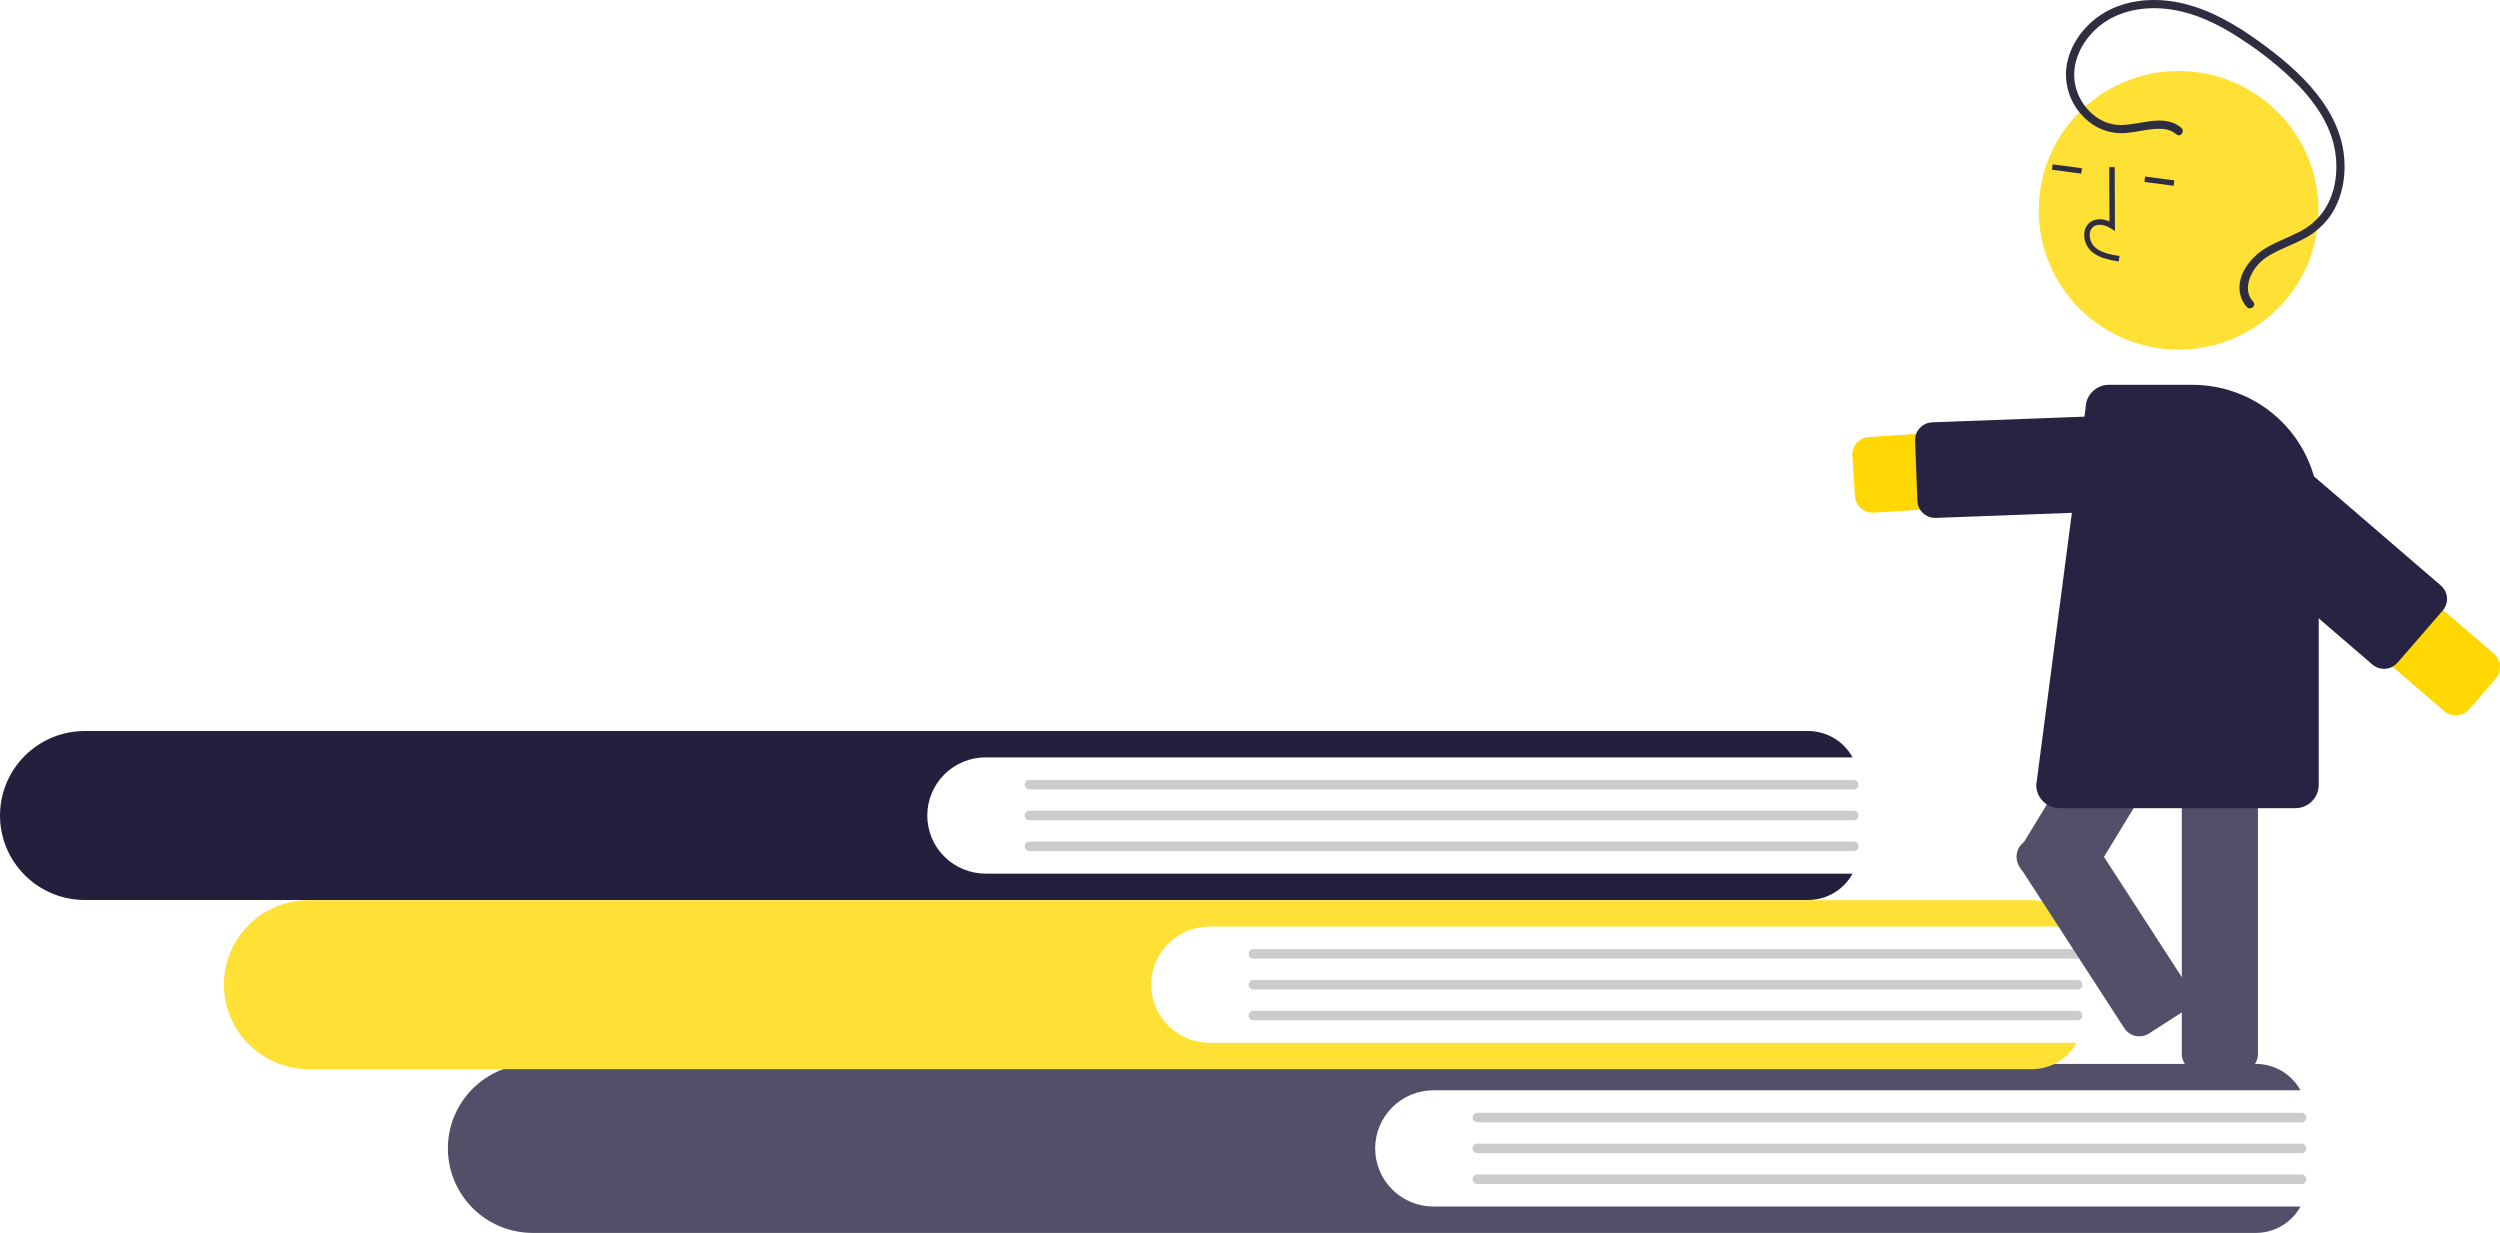 <svg width="1024" height="505" viewBox="0 0 1024 505" fill="none" xmlns="http://www.w3.org/2000/svg">
<path d="M587.156 494.2C580.818 494.196 574.741 491.686 570.262 487.221C565.782 482.756 563.265 476.702 563.265 470.389C563.265 464.077 565.782 458.023 570.262 453.558C574.741 449.093 580.818 446.582 587.156 446.578H942.269C940.483 443.312 937.847 440.586 934.637 438.686C931.428 436.786 927.764 435.781 924.03 435.779H218.159C208.95 435.789 200.122 439.44 193.614 445.93C187.106 452.42 183.451 461.217 183.452 470.389C183.457 479.56 187.114 488.354 193.62 494.842C200.127 501.331 208.952 504.984 218.159 505H924.03C927.763 504.997 931.428 503.993 934.637 502.093C937.846 500.192 940.483 497.466 942.269 494.2L587.156 494.2Z" fill="#524F69"/>
<path d="M942.741 459.699H605.111C604.594 459.697 604.099 459.492 603.734 459.128C603.369 458.763 603.164 458.27 603.164 457.755C603.164 457.24 603.369 456.746 603.734 456.382C604.099 456.018 604.594 455.812 605.111 455.811H942.741C943.257 455.812 943.753 456.018 944.118 456.382C944.483 456.746 944.688 457.24 944.688 457.755C944.688 458.27 944.483 458.763 944.118 459.128C943.753 459.492 943.257 459.697 942.741 459.699Z" fill="#CCCCCC"/>
<path d="M942.741 472.333H605.111C604.593 472.333 604.097 472.128 603.731 471.764C603.365 471.399 603.159 470.905 603.159 470.389C603.159 469.874 603.365 469.379 603.731 469.015C604.097 468.65 604.593 468.446 605.111 468.446H942.741C943.258 468.446 943.755 468.65 944.121 469.015C944.487 469.379 944.692 469.874 944.692 470.389C944.692 470.905 944.487 471.399 944.121 471.764C943.755 472.128 943.258 472.333 942.741 472.333Z" fill="#CCCCCC"/>
<path d="M942.741 484.968H605.111C604.594 484.966 604.099 484.761 603.734 484.397C603.369 484.032 603.164 483.539 603.164 483.024C603.164 482.509 603.369 482.015 603.734 481.651C604.099 481.287 604.594 481.081 605.111 481.08H942.741C943.257 481.081 943.753 481.287 944.118 481.651C944.483 482.015 944.688 482.509 944.688 483.024C944.688 483.539 944.483 484.032 944.118 484.397C943.753 484.761 943.257 484.966 942.741 484.968Z" fill="#CCCCCC"/>
<path d="M495.43 427.14C489.092 427.136 483.015 424.625 478.535 420.16C474.055 415.695 471.539 409.641 471.539 403.329C471.539 397.017 474.055 390.963 478.535 386.498C483.015 382.033 489.092 379.522 495.43 379.518H850.543C848.757 376.252 846.12 373.526 842.911 371.626C839.702 369.726 836.038 368.721 832.304 368.719H126.433C117.224 368.729 108.396 372.38 101.888 378.87C95.38 385.359 91.725 394.157 91.726 403.329C91.731 412.5 95.387 421.294 101.894 427.782C108.401 434.271 117.226 437.924 126.433 437.94H832.304C836.038 437.937 839.702 436.933 842.911 435.032C846.12 433.132 848.757 430.406 850.543 427.14L495.43 427.14Z" fill="#FFE035"/>
<path d="M851.014 392.639H513.385C512.868 392.637 512.373 392.432 512.008 392.068C511.643 391.703 511.438 391.209 511.438 390.695C511.438 390.18 511.643 389.686 512.008 389.322C512.373 388.958 512.868 388.752 513.385 388.751H851.014C851.532 388.751 852.029 388.956 852.395 389.32C852.761 389.685 852.966 390.179 852.966 390.695C852.966 391.21 852.761 391.705 852.395 392.069C852.029 392.434 851.532 392.639 851.014 392.639Z" fill="#CCCCCC"/>
<path d="M851.014 405.273H513.385C512.867 405.273 512.371 405.068 512.005 404.704C511.639 404.339 511.433 403.845 511.433 403.329C511.433 402.814 511.639 402.319 512.005 401.955C512.371 401.59 512.867 401.385 513.385 401.385H851.014C851.532 401.385 852.028 401.59 852.394 401.955C852.76 402.319 852.966 402.814 852.966 403.329C852.966 403.845 852.76 404.339 852.394 404.704C852.028 405.068 851.532 405.273 851.014 405.273Z" fill="#CCCCCC"/>
<path d="M851.014 417.907H513.385C512.868 417.906 512.373 417.701 512.008 417.336C511.643 416.972 511.438 416.478 511.438 415.964C511.438 415.449 511.643 414.955 512.008 414.591C512.373 414.226 512.868 414.021 513.385 414.02H851.014C851.271 414.019 851.525 414.069 851.763 414.166C852 414.264 852.216 414.407 852.397 414.587C852.579 414.768 852.723 414.982 852.822 415.219C852.92 415.455 852.971 415.708 852.971 415.964C852.971 416.219 852.92 416.472 852.822 416.709C852.723 416.945 852.579 417.159 852.397 417.34C852.216 417.52 852 417.663 851.763 417.761C851.525 417.858 851.271 417.908 851.014 417.907Z" fill="#CCCCCC"/>
<path d="M403.704 357.843C397.366 357.838 391.289 355.328 386.809 350.863C382.329 346.398 379.813 340.344 379.813 334.031C379.813 327.719 382.329 321.665 386.809 317.2C391.289 312.735 397.366 310.224 403.704 310.22H758.817C757.031 306.955 754.394 304.228 751.185 302.328C747.976 300.428 744.312 299.423 740.578 299.421H34.707C25.498 299.431 16.669 303.082 10.162 309.572C3.654 316.062 -0.001 324.859 2.69453e-07 334.031C0.005 343.202 3.661 351.996 10.168 358.484C16.675 364.973 25.5 368.626 34.707 368.642H740.578C744.312 368.639 747.976 367.635 751.185 365.735C754.395 363.834 757.031 361.108 758.817 357.843L403.704 357.843Z" fill="#23203D"/>
<path d="M759.289 323.341H421.659C421.142 323.339 420.647 323.134 420.282 322.77C419.917 322.405 419.712 321.912 419.712 321.397C419.712 320.882 419.917 320.388 420.282 320.024C420.647 319.66 421.142 319.454 421.659 319.453H759.289C759.806 319.453 760.302 319.658 760.668 320.022C761.034 320.387 761.24 320.881 761.24 321.397C761.24 321.912 761.034 322.407 760.668 322.771C760.302 323.136 759.806 323.341 759.289 323.341Z" fill="#CCCCCC"/>
<path d="M759.288 335.975H421.659C421.402 335.975 421.148 335.925 420.912 335.827C420.675 335.73 420.46 335.586 420.278 335.406C420.097 335.225 419.954 335.011 419.855 334.775C419.757 334.539 419.707 334.287 419.707 334.031C419.707 333.776 419.757 333.523 419.855 333.288C419.954 333.052 420.097 332.838 420.278 332.657C420.46 332.477 420.675 332.333 420.912 332.236C421.148 332.138 421.402 332.088 421.659 332.088H759.288C759.545 332.088 759.798 332.138 760.035 332.236C760.272 332.333 760.487 332.477 760.668 332.657C760.85 332.838 760.993 333.052 761.091 333.288C761.19 333.523 761.24 333.776 761.24 334.031C761.24 334.287 761.19 334.539 761.091 334.775C760.993 335.011 760.85 335.225 760.668 335.406C760.487 335.586 760.272 335.73 760.035 335.827C759.798 335.925 759.545 335.975 759.288 335.975Z" fill="#CCCCCC"/>
<path d="M759.288 348.61H421.659C421.141 348.61 420.644 348.405 420.278 348.04C419.912 347.676 419.707 347.182 419.707 346.666C419.707 346.151 419.912 345.656 420.278 345.292C420.644 344.927 421.141 344.722 421.659 344.722H759.288C759.545 344.722 759.798 344.773 760.035 344.87C760.272 344.968 760.487 345.111 760.668 345.292C760.85 345.472 760.993 345.686 761.091 345.922C761.19 346.158 761.24 346.411 761.24 346.666C761.24 346.921 761.19 347.174 761.091 347.41C760.993 347.646 760.85 347.86 760.668 348.04C760.487 348.221 760.272 348.364 760.035 348.462C759.798 348.56 759.545 348.61 759.288 348.61Z" fill="#CCCCCC"/>
<path d="M767.085 210.011C765.233 210.008 763.451 209.304 762.101 208.042C760.75 206.78 759.931 205.054 759.81 203.214L758.727 186.736C758.6 184.812 759.246 182.916 760.523 181.466C761.8 180.016 763.603 179.13 765.535 179.004L895.15 170.55C897.193 170.417 899.242 170.686 901.181 171.341C903.12 171.997 904.91 173.026 906.449 174.371C907.989 175.716 909.247 177.349 910.152 179.178C911.058 181.007 911.593 182.996 911.727 185.031C911.86 187.066 911.59 189.107 910.932 191.038C910.274 192.969 909.24 194.752 907.89 196.285C906.54 197.818 904.9 199.071 903.064 199.973C901.227 200.875 899.23 201.408 897.187 201.541L767.573 209.995C767.41 210.005 767.247 210.01 767.085 210.011Z" fill="#FFD803"/>
<path d="M792.643 212.135C790.755 212.132 788.941 211.401 787.582 210.096C786.223 208.791 785.423 207.013 785.35 205.134L784.426 180.523C784.391 179.569 784.544 178.617 784.877 177.721C785.211 176.826 785.718 176.005 786.371 175.305C787.023 174.605 787.807 174.04 788.679 173.642C789.55 173.244 790.492 173.02 791.45 172.985L898.036 169.017C899.971 168.945 901.855 169.642 903.275 170.954C904.694 172.266 905.532 174.086 905.605 176.013L906.528 200.624C906.564 201.578 906.411 202.53 906.077 203.425C905.744 204.321 905.236 205.142 904.584 205.842C903.932 206.542 903.147 207.107 902.276 207.505C901.404 207.903 900.463 208.126 899.504 208.162L792.919 212.13C792.827 212.133 792.735 212.135 792.643 212.135Z" fill="#272343"/>
<path d="M917.544 439.002H900.965C899.029 439 897.173 438.233 895.804 436.87C894.435 435.506 893.665 433.658 893.663 431.73V294.104C893.665 292.176 894.435 290.328 895.804 288.965C897.173 287.601 899.029 286.834 900.965 286.832H917.544C919.48 286.834 921.336 287.601 922.705 288.965C924.073 290.328 924.843 292.176 924.846 294.104V431.73C924.843 433.658 924.073 435.506 922.705 436.87C921.336 438.233 919.48 439 917.544 439.002Z" fill="#524F69"/>
<path d="M843.954 366.254L829.776 357.695C828.122 356.694 826.934 355.08 826.473 353.207C826.012 351.335 826.315 349.357 827.317 347.707L898.943 230.013C899.948 228.366 901.569 227.183 903.449 226.723C905.329 226.264 907.315 226.566 908.971 227.564L923.15 236.123C924.804 237.125 925.992 238.738 926.453 240.611C926.914 242.484 926.61 244.462 925.609 246.112L853.983 363.805C852.977 365.453 851.357 366.636 849.477 367.095C847.597 367.554 845.611 367.252 843.954 366.254Z" fill="#524F69"/>
<path d="M892.363 143.205C924.003 143.205 949.652 117.659 949.652 86.147C949.652 54.635 924.003 29.089 892.363 29.089C860.724 29.089 835.075 54.635 835.075 86.147C835.075 117.659 860.724 143.205 892.363 143.205Z" fill="#FFE035"/>
<path d="M861.354 105.628C859.511 105.025 857.819 104.036 856.392 102.728C855.447 101.793 854.718 100.665 854.256 99.42C853.795 98.176 853.612 96.846 853.721 95.524C853.781 94.582 854.059 93.667 854.533 92.849C855.007 92.032 855.665 91.335 856.454 90.813C858.503 89.504 861.243 89.5 864.032 90.724L863.927 68.45L866.173 68.439L866.297 94.625L864.566 93.541C862.559 92.285 859.693 91.402 857.667 92.696C857.167 93.038 856.752 93.49 856.455 94.018C856.159 94.546 855.989 95.134 855.958 95.738C855.882 96.723 856.02 97.712 856.363 98.639C856.706 99.566 857.245 100.408 857.944 101.109C860.424 103.469 864.044 104.207 868.171 104.867L867.815 107.076C865.622 106.787 863.46 106.302 861.354 105.628Z" fill="#2F2E41"/>
<path d="M840.768 67.324L840.474 69.542L852.47 71.12L852.764 68.902L840.768 67.324Z" fill="#2F2E41"/>
<path d="M878.632 72.303L878.338 74.522L890.333 76.099L890.627 73.881L878.632 72.303Z" fill="#2F2E41"/>
<path d="M940.199 331.03H843.596C841.064 331.027 838.637 330.024 836.847 328.241C835.057 326.458 834.05 324.041 834.048 321.52L854.272 167.056C854.288 164.546 855.301 162.145 857.089 160.377C858.877 158.608 861.295 157.617 863.815 157.619H898.098C911.791 157.634 924.92 163.059 934.602 172.703C944.285 182.346 949.732 195.422 949.747 209.06V321.52C949.744 324.041 948.737 326.458 946.947 328.241C945.157 330.024 942.731 331.027 940.199 331.03Z" fill="#272343"/>
<path d="M1023.31 270.164C1023.91 271.436 1024.12 272.853 1023.93 274.244C1023.74 275.635 1023.15 276.94 1022.23 278.004L1011.39 290.499C1010.76 291.221 1010 291.814 1009.14 292.243C1008.28 292.671 1007.35 292.928 1006.39 292.997C1005.44 293.067 1004.48 292.948 1003.57 292.648C1002.66 292.347 1001.81 291.871 1001.09 291.247L902.799 206.671C901.249 205.338 899.978 203.714 899.059 201.891C898.139 200.069 897.589 198.084 897.44 196.05C897.29 194.016 897.545 191.973 898.189 190.037C898.832 188.101 899.853 186.31 901.191 184.767C902.53 183.223 904.161 181.958 905.991 181.042C907.821 180.127 909.814 179.579 911.856 179.431C913.898 179.283 915.95 179.537 917.893 180.178C919.837 180.82 921.635 181.837 923.184 183.17L1021.47 267.746C1022.25 268.414 1022.88 269.238 1023.31 270.164Z" fill="#FFD803"/>
<path d="M1001.62 242.253C1002.22 243.525 1002.43 244.942 1002.24 246.333C1002.04 247.723 1001.45 249.029 1000.53 250.092L982.018 271.435C980.751 272.892 978.955 273.79 977.024 273.93C975.094 274.07 973.186 273.442 971.72 272.183L891.01 202.734C890.285 202.109 889.69 201.349 889.259 200.496C888.829 199.642 888.571 198.713 888.501 197.76C888.432 196.808 888.551 195.851 888.852 194.944C889.154 194.038 889.632 193.199 890.259 192.477L908.772 171.134C909.399 170.412 910.162 169.819 911.019 169.39C911.876 168.962 912.809 168.705 913.765 168.636C914.722 168.566 915.682 168.685 916.592 168.985C917.503 169.286 918.344 169.762 919.07 170.386L999.78 239.835C1000.56 240.503 1001.18 241.327 1001.62 242.253Z" fill="#272343"/>
<path d="M893.435 52.306C885.777 45.994 875.539 51.964 866.879 51.116C858.593 50.306 851.924 43.043 850.107 35.228C847.987 26.111 852.582 16.849 859.505 11.008C867.088 4.611 877.268 2.623 886.969 3.597C898.088 4.712 908.331 9.671 917.554 15.728C926.452 21.389 934.663 28.056 942.022 35.596C948.617 42.579 954.251 50.944 956.181 60.471C957.935 69.13 956.906 78.781 951.889 86.239C949.226 90.063 945.619 93.14 941.415 95.171C937.034 97.418 932.347 99.053 928.109 101.579C921.702 105.399 915.553 113.184 917.734 121.124C918.202 122.858 919.091 124.452 920.323 125.763C921.803 127.339 924.377 125.171 922.893 123.592C920.287 120.818 920.316 117.052 921.612 113.657C923.157 109.83 925.962 106.638 929.566 104.606C934.002 101.967 938.923 100.297 943.475 97.884C947.834 95.676 951.592 92.452 954.431 88.486C959.787 80.768 961.243 70.827 959.821 61.684C958.282 51.789 952.992 42.872 946.433 35.439C939.295 27.35 930.586 20.554 921.706 14.468C912.178 7.938 901.684 2.463 890.153 0.63C880.157 -0.96 869.38 0.339 860.772 5.911C852.736 11.112 846.666 19.912 846.231 29.625C846.093 34.044 847.139 38.419 849.262 42.301C851.385 46.183 854.508 49.431 858.31 51.711C862.21 53.936 866.712 54.886 871.181 54.426C875.962 54.03 880.725 52.48 885.549 52.794C887.731 52.884 889.824 53.681 891.511 55.063C893.184 56.442 895.094 53.674 893.435 52.306Z" fill="#2F2E41"/>
<path d="M826.071 349.695C826.092 349.569 826.116 349.443 826.144 349.317C826.343 348.383 826.727 347.497 827.273 346.711C827.819 345.926 828.516 345.256 829.323 344.74L843.255 335.79C844.883 334.747 846.86 334.389 848.753 334.796C850.645 335.202 852.298 336.34 853.349 337.959L896.328 404.325C897.377 405.946 897.737 407.915 897.329 409.8C896.92 411.686 895.777 413.332 894.149 414.378L880.217 423.328C878.589 424.371 876.612 424.728 874.72 424.322C872.827 423.915 871.174 422.778 870.123 421.159L827.144 354.793C826.162 353.286 825.78 351.468 826.071 349.695Z" fill="#524F69"/>
</svg>

